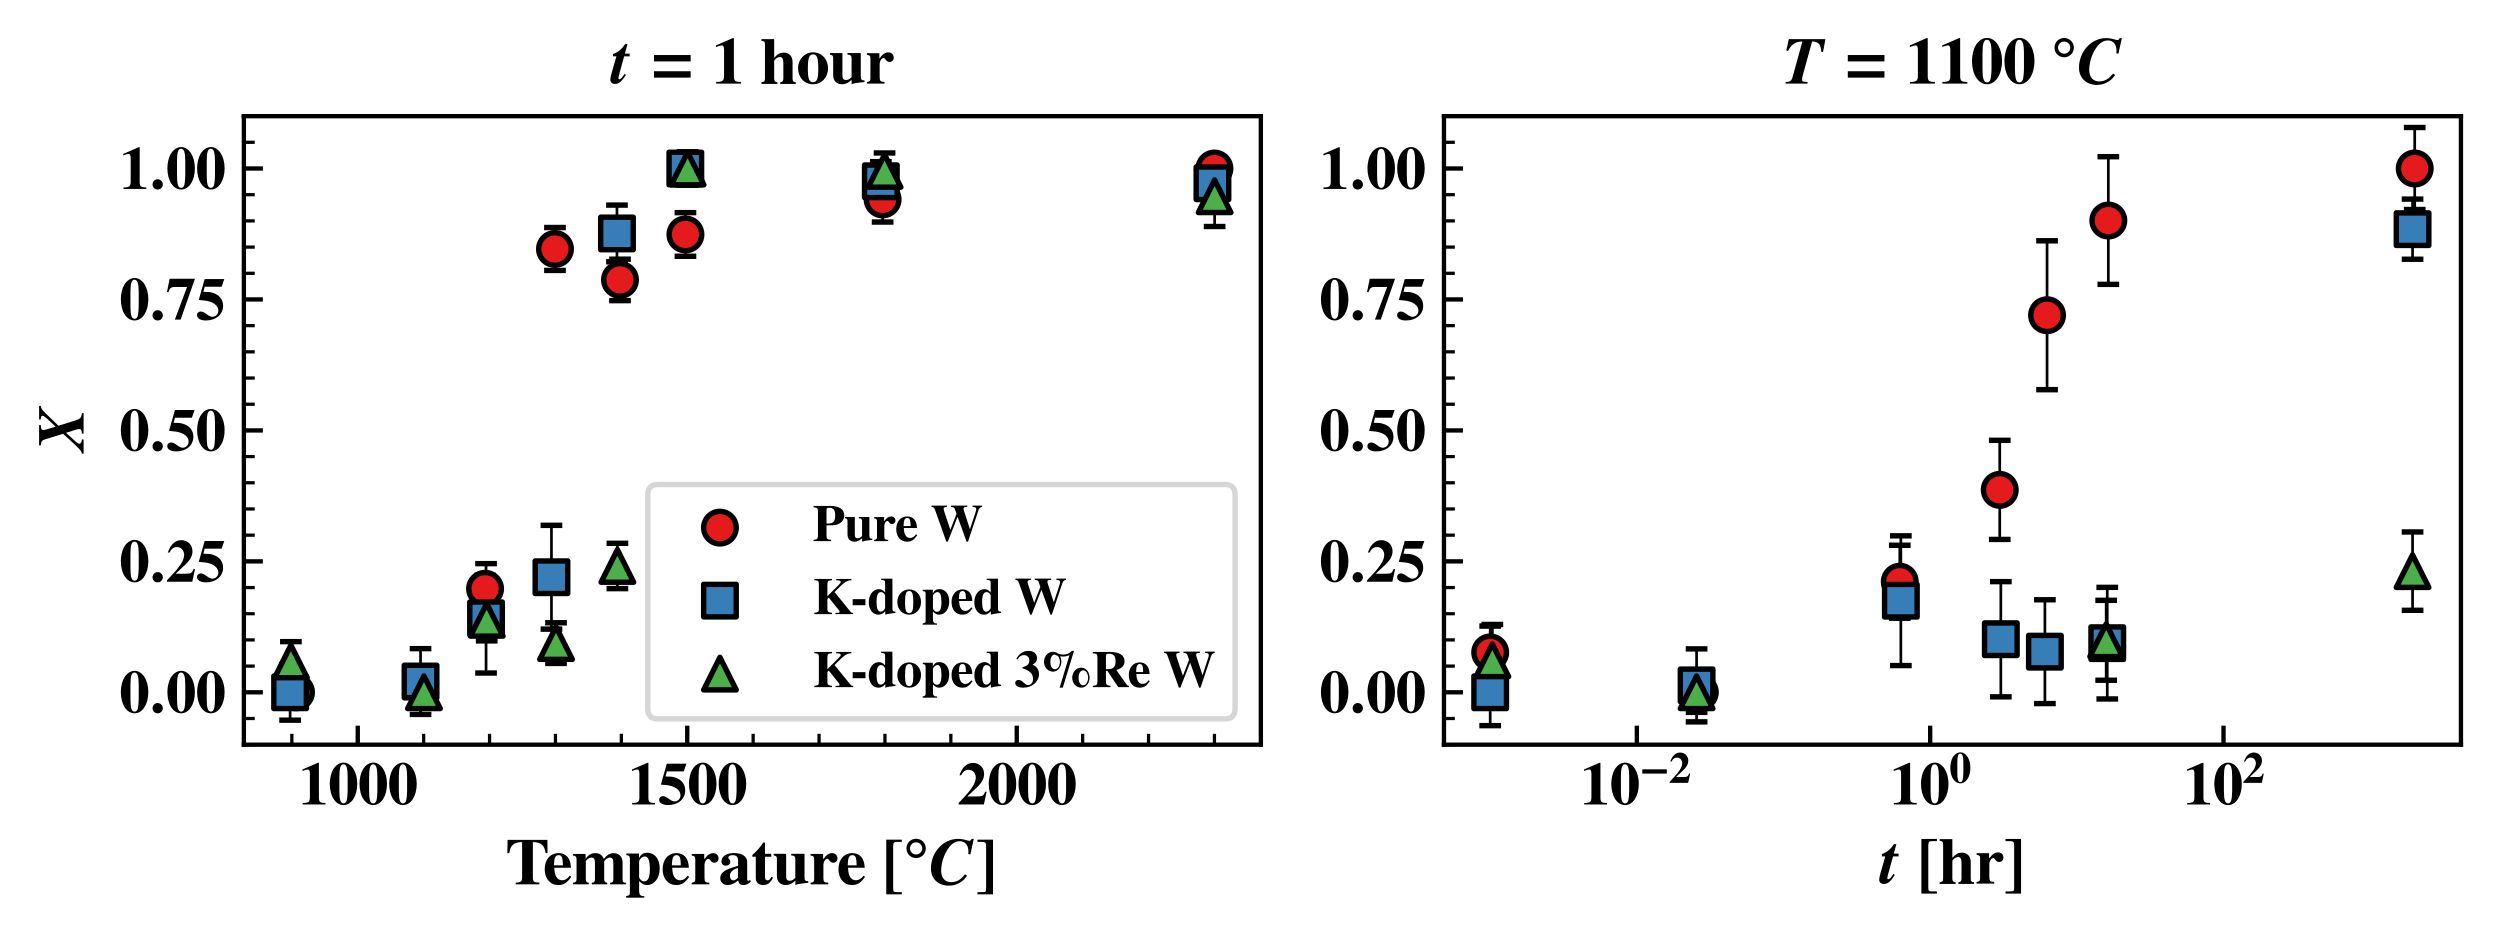 <?xml version="1.0" encoding="utf-8" standalone="no"?>
<!DOCTYPE svg PUBLIC "-//W3C//DTD SVG 1.1//EN"
  "http://www.w3.org/Graphics/SVG/1.1/DTD/svg11.dtd">
<svg xmlns:xlink="http://www.w3.org/1999/xlink" width="460.8pt" height="172.8pt" viewBox="0 0 460.8 172.8" xmlns="http://www.w3.org/2000/svg" version="1.1">
 <defs>
  <style type="text/css">*{stroke-linejoin: round; stroke-linecap: butt}</style>
 </defs>
 <g id="figure_1">
  <g id="patch_1">
   <path d="M 0 172.8 
L 460.8 172.8 
L 460.8 0 
L 0 0 
z
" style="fill: #ffffff"/>
  </g>
  <g id="axes_1">
   <g id="patch_2">
    <path d="M 44.952 137.259 
L 232.401 137.259 
L 232.401 21.407 
L 44.952 21.407 
z
" style="fill: #ffffff"/>
   </g>
   <g id="matplotlib.axis_1">
    <g id="xtick_1">
     <g id="line2d_1">
      <defs>
       <path id="m73f13ff166" d="M 0 0 
L 0 -3.5 
" style="stroke: #000000; stroke-width: 0.8"/>
      </defs>
      <g>
       <use xlink:href="#m73f13ff166" x="65.941" y="137.259" style="stroke: #000000; stroke-width: 0.8"/>
      </g>
     </g>
     <g id="text_1">
      <!-- $\mathdefault{1000}$ -->
      <g transform="translate(55.032 148.282) scale(0.11 -0.11)">
       <defs>
        <path id="TeXGyreTermesX-Bold-31" d="M 2829 0 
L 2829 159 
C 2246 159 2138 255 2138 746 
L 2138 4384 
L 2029 4384 
L 416 3686 
L 416 3521 
C 474 3540 525 3559 544 3572 
C 717 3635 877 3680 960 3680 
C 1120 3680 1190 3540 1190 3241 
L 1190 790 
C 1190 267 1062 159 429 159 
L 429 0 
L 2829 0 
z
" transform="scale(0.016)"/>
        <path id="TeXGyreTermesX-Bold-30" d="M 3046 2166 
C 3046 3440 2426 4403 1600 4403 
C 1184 4403 762 4123 499 3664 
C 294 3313 154 2714 154 2185 
C 154 873 755 -64 1606 -64 
C 2432 -64 3046 886 3046 2166 
z
M 2035 1434 
C 2035 1058 1984 561 1926 389 
C 1856 203 1754 114 1606 114 
C 1286 114 1165 491 1165 1434 
L 1165 2892 
C 1165 3855 1286 4224 1594 4224 
C 1907 4224 2035 3829 2035 2892 
L 2035 1434 
z
" transform="scale(0.016)"/>
       </defs>
       <use xlink:href="#TeXGyreTermesX-Bold-31" transform="scale(0.996)"/>
       <use xlink:href="#TeXGyreTermesX-Bold-30" transform="translate(49.813 0) scale(0.996)"/>
       <use xlink:href="#TeXGyreTermesX-Bold-30" transform="translate(99.626 0) scale(0.996)"/>
       <use xlink:href="#TeXGyreTermesX-Bold-30" transform="translate(149.44 0) scale(0.996)"/>
      </g>
     </g>
    </g>
    <g id="xtick_2">
     <g id="line2d_2">
      <g>
       <use xlink:href="#m73f13ff166" x="126.674" y="137.259" style="stroke: #000000; stroke-width: 0.8"/>
      </g>
     </g>
     <g id="text_2">
      <!-- $\mathdefault{1500}$ -->
      <g transform="translate(115.764 148.282) scale(0.11 -0.11)">
       <defs>
        <path id="TeXGyreTermesX-Bold-35" d="M 3008 4288 
L 947 4288 
L 326 2093 
C 934 2049 1197 2010 1478 1921 
C 2048 1743 2387 1381 2387 960 
C 2387 604 2106 324 1747 324 
C 1600 324 1427 400 1171 591 
C 896 795 704 877 538 877 
C 307 877 141 718 141 496 
C 141 159 512 -64 1082 -64 
C 2138 -64 2886 575 2886 1476 
C 2886 2140 2477 2652 1779 2850 
C 1536 2920 1338 2946 813 2946 
L 954 3481 
L 2733 3481 
L 3008 4288 
z
" transform="scale(0.016)"/>
       </defs>
       <use xlink:href="#TeXGyreTermesX-Bold-31" transform="scale(0.996)"/>
       <use xlink:href="#TeXGyreTermesX-Bold-35" transform="translate(49.813 0) scale(0.996)"/>
       <use xlink:href="#TeXGyreTermesX-Bold-30" transform="translate(99.626 0) scale(0.996)"/>
       <use xlink:href="#TeXGyreTermesX-Bold-30" transform="translate(149.44 0) scale(0.996)"/>
      </g>
     </g>
    </g>
    <g id="xtick_3">
     <g id="line2d_3">
      <g>
       <use xlink:href="#m73f13ff166" x="187.406" y="137.259" style="stroke: #000000; stroke-width: 0.8"/>
      </g>
     </g>
     <g id="text_3">
      <!-- $\mathdefault{2000}$ -->
      <g transform="translate(176.497 148.282) scale(0.11 -0.11)">
       <defs>
        <path id="TeXGyreTermesX-Bold-32" d="M 3059 1341 
L 2906 1341 
C 2720 884 2643 846 1990 846 
L 1024 846 
L 2061 1824 
C 2566 2301 2790 2726 2790 3210 
C 2790 3889 2298 4373 1606 4373 
C 1286 4373 979 4245 755 4016 
C 506 3768 378 3552 198 3075 
L 378 3075 
C 576 3469 813 3648 1158 3648 
C 1440 3648 1651 3527 1792 3298 
C 1869 3164 1920 2987 1920 2841 
C 1920 2561 1798 2211 1594 1900 
C 1267 1405 1043 1137 109 146 
L 109 0 
L 2771 0 
L 3059 1341 
z
" transform="scale(0.016)"/>
       </defs>
       <use xlink:href="#TeXGyreTermesX-Bold-32" transform="scale(0.996)"/>
       <use xlink:href="#TeXGyreTermesX-Bold-30" transform="translate(49.813 0) scale(0.996)"/>
       <use xlink:href="#TeXGyreTermesX-Bold-30" transform="translate(99.626 0) scale(0.996)"/>
       <use xlink:href="#TeXGyreTermesX-Bold-30" transform="translate(149.44 0) scale(0.996)"/>
      </g>
     </g>
    </g>
    <g id="xtick_4">
     <g id="line2d_4">
      <defs>
       <path id="m96fa085200" d="M 0 0 
L 0 -2 
" style="stroke: #000000; stroke-width: 0.6"/>
      </defs>
      <g>
       <use xlink:href="#m96fa085200" x="53.795" y="137.259" style="stroke: #000000; stroke-width: 0.6"/>
      </g>
     </g>
    </g>
    <g id="xtick_5">
     <g id="line2d_5">
      <g>
       <use xlink:href="#m96fa085200" x="78.088" y="137.259" style="stroke: #000000; stroke-width: 0.6"/>
      </g>
     </g>
    </g>
    <g id="xtick_6">
     <g id="line2d_6">
      <g>
       <use xlink:href="#m96fa085200" x="90.234" y="137.259" style="stroke: #000000; stroke-width: 0.6"/>
      </g>
     </g>
    </g>
    <g id="xtick_7">
     <g id="line2d_7">
      <g>
       <use xlink:href="#m96fa085200" x="102.381" y="137.259" style="stroke: #000000; stroke-width: 0.6"/>
      </g>
     </g>
    </g>
    <g id="xtick_8">
     <g id="line2d_8">
      <g>
       <use xlink:href="#m96fa085200" x="114.527" y="137.259" style="stroke: #000000; stroke-width: 0.6"/>
      </g>
     </g>
    </g>
    <g id="xtick_9">
     <g id="line2d_9">
      <g>
       <use xlink:href="#m96fa085200" x="138.82" y="137.259" style="stroke: #000000; stroke-width: 0.6"/>
      </g>
     </g>
    </g>
    <g id="xtick_10">
     <g id="line2d_10">
      <g>
       <use xlink:href="#m96fa085200" x="150.966" y="137.259" style="stroke: #000000; stroke-width: 0.6"/>
      </g>
     </g>
    </g>
    <g id="xtick_11">
     <g id="line2d_11">
      <g>
       <use xlink:href="#m96fa085200" x="163.113" y="137.259" style="stroke: #000000; stroke-width: 0.6"/>
      </g>
     </g>
    </g>
    <g id="xtick_12">
     <g id="line2d_12">
      <g>
       <use xlink:href="#m96fa085200" x="175.259" y="137.259" style="stroke: #000000; stroke-width: 0.6"/>
      </g>
     </g>
    </g>
    <g id="xtick_13">
     <g id="line2d_13">
      <g>
       <use xlink:href="#m96fa085200" x="199.552" y="137.259" style="stroke: #000000; stroke-width: 0.6"/>
      </g>
     </g>
    </g>
    <g id="xtick_14">
     <g id="line2d_14">
      <g>
       <use xlink:href="#m96fa085200" x="211.699" y="137.259" style="stroke: #000000; stroke-width: 0.6"/>
      </g>
     </g>
    </g>
    <g id="xtick_15">
     <g id="line2d_15">
      <g>
       <use xlink:href="#m96fa085200" x="223.845" y="137.259" style="stroke: #000000; stroke-width: 0.6"/>
      </g>
     </g>
    </g>
    <g id="text_4">
     <!-- \textbf{Temperature [$^\circ C$]} -->
     <g transform="translate(93.137 163.006) scale(0.12 -0.12)">
      <defs>
       <path id="TeXGyreTermesX-Bold-54" d="M 4070 3013 
L 4058 4288 
L 218 4288 
L 198 3013 
L 384 3013 
C 493 3777 826 4072 1619 4072 
L 1619 740 
C 1619 272 1549 204 998 159 
L 998 0 
L 3283 0 
L 3283 178 
C 2726 178 2656 242 2656 724 
L 2656 4072 
C 3443 4072 3776 3777 3885 3013 
L 4070 3013 
z
" transform="scale(0.016)"/>
       <path id="TeXGyreTermesX-Bold-65" d="M 2726 736 
L 2573 826 
C 2310 510 2118 394 1843 394 
C 1600 394 1408 504 1280 723 
C 1158 930 1107 1149 1082 1600 
L 2694 1600 
C 2656 2115 2560 2400 2362 2642 
C 2157 2883 1856 3013 1498 3013 
C 698 3013 160 2388 160 1465 
C 160 543 685 -64 1478 -64 
C 1997 -64 2310 134 2726 736 
z
M 1907 1835 
L 1050 1835 
C 1069 2571 1184 2816 1498 2816 
C 1683 2816 1798 2718 1850 2528 
C 1882 2411 1894 2240 1907 1928 
L 1907 1835 
z
" transform="scale(0.016)"/>
       <path id="TeXGyreTermesX-Bold-6d" d="M 5210 0 
L 5210 159 
C 4960 159 4890 236 4890 510 
L 4890 2109 
C 4890 2657 4550 3008 4026 3008 
C 3661 3008 3418 2862 3085 2455 
C 2893 2856 2669 3008 2266 3008 
C 1862 3008 1568 2836 1325 2455 
L 1325 2932 
L 102 2932 
L 102 2779 
C 384 2741 454 2665 454 2404 
L 454 534 
C 454 273 384 204 102 153 
L 102 0 
L 1638 0 
L 1638 153 
C 1414 184 1344 273 1344 515 
L 1344 2213 
C 1344 2251 1446 2372 1530 2436 
C 1664 2538 1773 2582 1882 2582 
C 2131 2582 2227 2436 2227 2054 
L 2227 515 
C 2227 254 2157 172 1920 153 
L 1920 0 
L 3418 0 
L 3418 153 
C 3194 178 3117 273 3117 515 
L 3117 2213 
C 3117 2245 3219 2366 3302 2429 
C 3443 2538 3552 2582 3661 2582 
C 3904 2582 4000 2429 4000 2054 
L 4000 515 
C 4000 248 3930 172 3686 153 
L 3686 0 
L 5210 0 
z
" transform="scale(0.016)"/>
       <path id="TeXGyreTermesX-Bold-70" d="M 3354 1551 
C 3354 2442 2874 3050 2163 3050 
C 1786 3050 1555 2904 1357 2534 
L 1357 2974 
L 134 2974 
L 134 2821 
C 416 2777 480 2712 480 2444 
L 480 -756 
C 480 -1019 429 -1076 122 -1127 
L 122 -1280 
L 1869 -1280 
L 1869 -1140 
C 1478 -1140 1370 -1012 1370 -584 
L 1370 318 
C 1677 19 1843 -64 2125 -64 
C 2842 -64 3354 603 3354 1551 
z
M 2406 1461 
C 2406 665 2227 286 1862 286 
C 1651 286 1466 434 1370 678 
L 1370 2238 
C 1370 2283 1427 2386 1504 2469 
C 1632 2610 1779 2688 1920 2688 
C 2253 2688 2406 2302 2406 1461 
z
" transform="scale(0.016)"/>
       <path id="TeXGyreTermesX-Bold-72" d="M 2778 2512 
C 2778 2798 2560 3008 2259 3008 
C 1939 3008 1696 2836 1395 2410 
L 1395 2932 
L 186 2932 
L 186 2779 
C 461 2741 531 2658 531 2404 
L 531 533 
C 531 272 467 203 186 152 
L 186 0 
L 1888 0 
L 1888 165 
C 1498 165 1421 248 1421 645 
L 1421 1854 
C 1421 2186 1600 2461 1811 2461 
C 1862 2461 1920 2417 1990 2315 
C 2112 2143 2208 2086 2374 2086 
C 2611 2086 2778 2264 2778 2512 
z
" transform="scale(0.016)"/>
       <path id="TeXGyreTermesX-Bold-61" d="M 3123 297 
L 3027 430 
L 2963 366 
C 2944 347 2925 341 2893 341 
C 2803 341 2758 392 2758 499 
L 2758 2152 
C 2758 2689 2272 3019 1491 3019 
C 768 3019 282 2696 282 2221 
C 282 1955 435 1803 698 1803 
C 954 1803 1133 1955 1133 2170 
C 1133 2259 1101 2341 1018 2442 
C 960 2506 941 2543 941 2581 
C 941 2714 1114 2816 1344 2816 
C 1722 2816 1882 2645 1882 2259 
L 1882 1797 
C 1133 1569 832 1455 589 1296 
C 301 1107 160 885 160 607 
C 160 221 454 -64 864 -64 
C 1235 -64 1530 63 1882 380 
C 1952 57 2093 -64 2406 -64 
C 2682 -64 2880 38 3123 297 
z
M 1875 658 
C 1702 462 1574 386 1421 386 
C 1229 386 1094 556 1094 810 
C 1094 1176 1363 1436 1875 1575 
L 1875 658 
z
" transform="scale(0.016)"/>
       <path id="TeXGyreTermesX-Bold-74" d="M 2125 648 
L 1965 718 
C 1837 476 1734 387 1600 387 
C 1421 387 1350 495 1350 750 
L 1350 2664 
L 1952 2664 
L 1952 2944 
L 1350 2944 
L 1350 4032 
L 1190 4032 
C 800 3479 544 3190 128 2836 
L 128 2664 
L 461 2664 
L 461 603 
C 461 190 736 -64 1178 -64 
C 1606 -64 1862 126 2125 648 
z
" transform="scale(0.016)"/>
       <path id="TeXGyreTermesX-Bold-75" d="M 3437 152 
L 3437 305 
C 3155 305 3078 388 3078 660 
L 3078 2944 
L 1792 2944 
L 1792 2792 
C 2112 2767 2189 2690 2189 2419 
L 2189 627 
C 1978 419 1850 349 1664 349 
C 1402 349 1306 476 1306 799 
L 1306 2944 
L 102 2944 
L 102 2792 
C 365 2741 416 2684 416 2419 
L 416 822 
C 416 266 736 -64 1267 -64 
C 1600 -64 1824 38 2195 355 
L 2195 -58 
C 2470 38 2624 63 3040 108 
L 3437 152 
z
" transform="scale(0.016)"/>
       <path id="TeXGyreTermesX-Bold-5b" d="M 1926 -960 
L 1926 -750 
L 1414 -750 
C 1152 -750 1094 -686 1094 -413 
L 1094 3650 
C 1094 4020 1165 4096 1523 4096 
L 1926 4096 
L 1926 4306 
L 429 4306 
L 429 -960 
L 1926 -960 
z
" transform="scale(0.016)"/>
       <path id="txbsys-e" d="M 2955 1640 
C 2955 2347 2386 2915 1676 2915 
C 960 2915 397 2347 397 1640 
C 397 926 960 365 1676 365 
C 2386 365 2955 926 2955 1640 
z
M 2482 1640 
C 2482 1188 2117 838 1676 838 
C 1222 838 870 1188 870 1640 
C 870 2078 1222 2441 1676 2441 
C 2117 2441 2482 2078 2482 1640 
z
" transform="scale(0.016)"/>
       <path id="NewTXBMI-49" d="M 3686 828 
L 3494 969 
C 3174 590 2995 442 2726 326 
C 2547 249 2349 211 2150 211 
C 1549 211 1190 628 1190 1329 
C 1190 2253 1638 3344 2214 3852 
C 2451 4051 2714 4160 2982 4160 
C 3501 4160 3821 3775 3821 3146 
C 3821 3062 3814 3004 3802 2921 
L 4006 2882 
L 4333 4384 
L 4141 4384 
C 4051 4243 3994 4198 3898 4198 
C 3846 4198 3750 4218 3654 4250 
C 3366 4339 3078 4384 2816 4384 
C 1389 4384 205 3094 205 1534 
C 205 539 902 -128 1946 -128 
C 2400 -128 2822 13 3187 289 
C 3373 431 3482 546 3686 828 
z
" transform="scale(0.016)"/>
       <path id="TeXGyreTermesX-Bold-5d" d="M 1702 -960 
L 1702 4306 
L 205 4306 
L 205 4096 
L 608 4096 
C 966 4096 1037 4020 1037 3650 
L 1037 -413 
C 1037 -693 986 -750 717 -750 
L 205 -750 
L 205 -960 
L 1702 -960 
z
" transform="scale(0.016)"/>
      </defs>
      <use xlink:href="#TeXGyreTermesX-Bold-54" transform="scale(0.996)"/>
      <use xlink:href="#TeXGyreTermesX-Bold-65" transform="translate(57.983 0) scale(0.996)"/>
      <use xlink:href="#TeXGyreTermesX-Bold-6d" transform="translate(102.217 0) scale(0.996)"/>
      <use xlink:href="#TeXGyreTermesX-Bold-70" transform="translate(183.711 0) scale(0.996)"/>
      <use xlink:href="#TeXGyreTermesX-Bold-65" transform="translate(239.103 0) scale(0.996)"/>
      <use xlink:href="#TeXGyreTermesX-Bold-72" transform="translate(283.337 0) scale(0.996)"/>
      <use xlink:href="#TeXGyreTermesX-Bold-61" transform="translate(327.572 0) scale(0.996)"/>
      <use xlink:href="#TeXGyreTermesX-Bold-74" transform="translate(377.385 0) scale(0.996)"/>
      <use xlink:href="#TeXGyreTermesX-Bold-75" transform="translate(410.56 0) scale(0.996)"/>
      <use xlink:href="#TeXGyreTermesX-Bold-72" transform="translate(465.953 0) scale(0.996)"/>
      <use xlink:href="#TeXGyreTermesX-Bold-65" transform="translate(509.191 0) scale(0.996)"/>
      <use xlink:href="#TeXGyreTermesX-Bold-5b" transform="translate(578.331 0) scale(0.996)"/>
      <use xlink:href="#txbsys-e" transform="translate(611.507 36.164) scale(0.727)"/>
      <use xlink:href="#NewTXBMI-49" transform="translate(650.512 0) scale(0.996)"/>
      <use xlink:href="#TeXGyreTermesX-Bold-5d" transform="translate(721.994 0) scale(0.996)"/>
     </g>
    </g>
   </g>
   <g id="matplotlib.axis_2">
    <g id="ytick_1">
     <g id="line2d_16">
      <defs>
       <path id="m79686bd1fa" d="M 0 0 
L 3.5 0 
" style="stroke: #000000; stroke-width: 0.8"/>
      </defs>
      <g>
       <use xlink:href="#m79686bd1fa" x="44.952" y="127.604" style="stroke: #000000; stroke-width: 0.8"/>
      </g>
     </g>
     <g id="text_5">
      <!-- $\mathdefault{0.00}$ -->
      <g transform="translate(22.001 131.366) scale(0.11 -0.11)">
       <defs>
        <path id="NewTXBMI-93" d="M 1344 473 
C 1344 768 1101 1017 800 1017 
C 493 1017 262 761 262 473 
C 262 173 493 -64 800 -64 
C 1101 -64 1344 166 1344 473 
z
" transform="scale(0.016)"/>
       </defs>
       <use xlink:href="#TeXGyreTermesX-Bold-30" transform="scale(0.996)"/>
       <use xlink:href="#NewTXBMI-93" transform="translate(51.407 0) scale(0.996)"/>
       <use xlink:href="#TeXGyreTermesX-Bold-30" transform="translate(78.007 0) scale(0.996)"/>
       <use xlink:href="#TeXGyreTermesX-Bold-30" transform="translate(127.821 0) scale(0.996)"/>
      </g>
     </g>
    </g>
    <g id="ytick_2">
     <g id="line2d_17">
      <g>
       <use xlink:href="#m79686bd1fa" x="44.952" y="103.469" style="stroke: #000000; stroke-width: 0.8"/>
      </g>
     </g>
     <g id="text_6">
      <!-- $\mathdefault{0.25}$ -->
      <g transform="translate(22.001 107.23) scale(0.11 -0.11)">
       <use xlink:href="#TeXGyreTermesX-Bold-30" transform="scale(0.996)"/>
       <use xlink:href="#NewTXBMI-93" transform="translate(51.407 0) scale(0.996)"/>
       <use xlink:href="#TeXGyreTermesX-Bold-32" transform="translate(78.007 0) scale(0.996)"/>
       <use xlink:href="#TeXGyreTermesX-Bold-35" transform="translate(127.821 0) scale(0.996)"/>
      </g>
     </g>
    </g>
    <g id="ytick_3">
     <g id="line2d_18">
      <g>
       <use xlink:href="#m79686bd1fa" x="44.952" y="79.333" style="stroke: #000000; stroke-width: 0.8"/>
      </g>
     </g>
     <g id="text_7">
      <!-- $\mathdefault{0.50}$ -->
      <g transform="translate(22.001 83.094) scale(0.11 -0.11)">
       <use xlink:href="#TeXGyreTermesX-Bold-30" transform="scale(0.996)"/>
       <use xlink:href="#NewTXBMI-93" transform="translate(51.407 0) scale(0.996)"/>
       <use xlink:href="#TeXGyreTermesX-Bold-35" transform="translate(78.007 0) scale(0.996)"/>
       <use xlink:href="#TeXGyreTermesX-Bold-30" transform="translate(127.821 0) scale(0.996)"/>
      </g>
     </g>
    </g>
    <g id="ytick_4">
     <g id="line2d_19">
      <g>
       <use xlink:href="#m79686bd1fa" x="44.952" y="55.197" style="stroke: #000000; stroke-width: 0.8"/>
      </g>
     </g>
     <g id="text_8">
      <!-- $\mathdefault{0.75}$ -->
      <g transform="translate(22.001 58.959) scale(0.11 -0.11)">
       <defs>
        <path id="TeXGyreTermesX-Bold-37" d="M 3053 4327 
L 390 4327 
L 109 2916 
L 269 2916 
C 390 3322 544 3456 896 3456 
L 2221 3456 
L 941 32 
L 1549 32 
L 3053 4327 
z
" transform="scale(0.016)"/>
       </defs>
       <use xlink:href="#TeXGyreTermesX-Bold-30" transform="scale(0.996)"/>
       <use xlink:href="#NewTXBMI-93" transform="translate(51.407 0) scale(0.996)"/>
       <use xlink:href="#TeXGyreTermesX-Bold-37" transform="translate(78.007 0) scale(0.996)"/>
       <use xlink:href="#TeXGyreTermesX-Bold-35" transform="translate(127.821 0) scale(0.996)"/>
      </g>
     </g>
    </g>
    <g id="ytick_5">
     <g id="line2d_20">
      <g>
       <use xlink:href="#m79686bd1fa" x="44.952" y="31.061" style="stroke: #000000; stroke-width: 0.8"/>
      </g>
     </g>
     <g id="text_9">
      <!-- $\mathdefault{1.00}$ -->
      <g transform="translate(22.001 34.823) scale(0.11 -0.11)">
       <use xlink:href="#TeXGyreTermesX-Bold-31" transform="scale(0.996)"/>
       <use xlink:href="#NewTXBMI-93" transform="translate(51.407 0) scale(0.996)"/>
       <use xlink:href="#TeXGyreTermesX-Bold-30" transform="translate(78.007 0) scale(0.996)"/>
       <use xlink:href="#TeXGyreTermesX-Bold-30" transform="translate(127.821 0) scale(0.996)"/>
      </g>
     </g>
    </g>
    <g id="ytick_6">
     <g id="line2d_21">
      <defs>
       <path id="meba8d76153" d="M 0 0 
L 2 0 
" style="stroke: #000000; stroke-width: 0.6"/>
      </defs>
      <g>
       <use xlink:href="#meba8d76153" x="44.952" y="137.259" style="stroke: #000000; stroke-width: 0.6"/>
      </g>
     </g>
    </g>
    <g id="ytick_7">
     <g id="line2d_22">
      <g>
       <use xlink:href="#meba8d76153" x="44.952" y="132.431" style="stroke: #000000; stroke-width: 0.6"/>
      </g>
     </g>
    </g>
    <g id="ytick_8">
     <g id="line2d_23">
      <g>
       <use xlink:href="#meba8d76153" x="44.952" y="122.777" style="stroke: #000000; stroke-width: 0.6"/>
      </g>
     </g>
    </g>
    <g id="ytick_9">
     <g id="line2d_24">
      <g>
       <use xlink:href="#meba8d76153" x="44.952" y="117.95" style="stroke: #000000; stroke-width: 0.6"/>
      </g>
     </g>
    </g>
    <g id="ytick_10">
     <g id="line2d_25">
      <g>
       <use xlink:href="#meba8d76153" x="44.952" y="113.123" style="stroke: #000000; stroke-width: 0.6"/>
      </g>
     </g>
    </g>
    <g id="ytick_11">
     <g id="line2d_26">
      <g>
       <use xlink:href="#meba8d76153" x="44.952" y="108.296" style="stroke: #000000; stroke-width: 0.6"/>
      </g>
     </g>
    </g>
    <g id="ytick_12">
     <g id="line2d_27">
      <g>
       <use xlink:href="#meba8d76153" x="44.952" y="98.641" style="stroke: #000000; stroke-width: 0.6"/>
      </g>
     </g>
    </g>
    <g id="ytick_13">
     <g id="line2d_28">
      <g>
       <use xlink:href="#meba8d76153" x="44.952" y="93.814" style="stroke: #000000; stroke-width: 0.6"/>
      </g>
     </g>
    </g>
    <g id="ytick_14">
     <g id="line2d_29">
      <g>
       <use xlink:href="#meba8d76153" x="44.952" y="88.987" style="stroke: #000000; stroke-width: 0.6"/>
      </g>
     </g>
    </g>
    <g id="ytick_15">
     <g id="line2d_30">
      <g>
       <use xlink:href="#meba8d76153" x="44.952" y="84.16" style="stroke: #000000; stroke-width: 0.6"/>
      </g>
     </g>
    </g>
    <g id="ytick_16">
     <g id="line2d_31">
      <g>
       <use xlink:href="#meba8d76153" x="44.952" y="74.506" style="stroke: #000000; stroke-width: 0.6"/>
      </g>
     </g>
    </g>
    <g id="ytick_17">
     <g id="line2d_32">
      <g>
       <use xlink:href="#meba8d76153" x="44.952" y="69.679" style="stroke: #000000; stroke-width: 0.6"/>
      </g>
     </g>
    </g>
    <g id="ytick_18">
     <g id="line2d_33">
      <g>
       <use xlink:href="#meba8d76153" x="44.952" y="64.851" style="stroke: #000000; stroke-width: 0.6"/>
      </g>
     </g>
    </g>
    <g id="ytick_19">
     <g id="line2d_34">
      <g>
       <use xlink:href="#meba8d76153" x="44.952" y="60.024" style="stroke: #000000; stroke-width: 0.6"/>
      </g>
     </g>
    </g>
    <g id="ytick_20">
     <g id="line2d_35">
      <g>
       <use xlink:href="#meba8d76153" x="44.952" y="50.37" style="stroke: #000000; stroke-width: 0.6"/>
      </g>
     </g>
    </g>
    <g id="ytick_21">
     <g id="line2d_36">
      <g>
       <use xlink:href="#meba8d76153" x="44.952" y="45.543" style="stroke: #000000; stroke-width: 0.6"/>
      </g>
     </g>
    </g>
    <g id="ytick_22">
     <g id="line2d_37">
      <g>
       <use xlink:href="#meba8d76153" x="44.952" y="40.716" style="stroke: #000000; stroke-width: 0.6"/>
      </g>
     </g>
    </g>
    <g id="ytick_23">
     <g id="line2d_38">
      <g>
       <use xlink:href="#meba8d76153" x="44.952" y="35.889" style="stroke: #000000; stroke-width: 0.6"/>
      </g>
     </g>
    </g>
    <g id="ytick_24">
     <g id="line2d_39">
      <g>
       <use xlink:href="#meba8d76153" x="44.952" y="26.234" style="stroke: #000000; stroke-width: 0.6"/>
      </g>
     </g>
    </g>
    <g id="ytick_25">
     <g id="line2d_40">
      <g>
       <use xlink:href="#meba8d76153" x="44.952" y="21.407" style="stroke: #000000; stroke-width: 0.6"/>
      </g>
     </g>
    </g>
    <g id="text_10">
     <!-- $X$ -->
     <g transform="translate(15.407 83.32) rotate(-90) scale(0.12 -0.12)">
      <defs>
       <path id="NewTXBMI-5e" d="M 3750 0 
L 3750 160 
C 3290 211 3194 301 3008 903 
L 2534 2423 
L 3808 3737 
C 4090 4019 4211 4096 4442 4128 
L 4442 4288 
L 3142 4288 
L 3142 4128 
L 3283 4115 
C 3430 4102 3494 4057 3494 3961 
C 3494 3846 3379 3685 3046 3333 
L 2445 2698 
C 2381 2910 2362 2986 2336 3050 
C 2189 3506 2118 3782 2118 3878 
C 2118 4025 2189 4083 2400 4108 
L 2592 4128 
L 2592 4288 
L 640 4288 
L 640 4128 
C 1024 4089 1120 4019 1222 3723 
L 1760 1981 
L 1325 1506 
C 314 390 122 211 -154 160 
L -154 0 
L 1216 0 
L 1216 160 
C 928 186 800 269 800 416 
C 800 499 845 583 992 743 
L 1850 1692 
L 1971 1308 
C 2144 814 2214 545 2214 403 
C 2214 237 2125 192 1779 160 
L 1779 0 
L 3750 0 
z
" transform="scale(0.016)"/>
      </defs>
      <use xlink:href="#NewTXBMI-5e" transform="scale(0.996)"/>
     </g>
    </g>
   </g>
   <g id="LineCollection_1">
    <path d="M 54.562 128.634 
L 54.562 126.574 
" clip-path="url(#p539c409225)" style="fill: none; stroke: #000000; stroke-width: 0.5"/>
    <path d="M 89.409 110.988 
L 89.409 106.055 
" clip-path="url(#p539c409225)" style="fill: none; stroke: #000000; stroke-width: 0.5"/>
    <path d="M 102.294 49.849 
L 102.294 41.937 
" clip-path="url(#p539c409225)" style="fill: none; stroke: #000000; stroke-width: 0.5"/>
    <path d="M 114.278 55.407 
L 114.278 47.767 
" clip-path="url(#p539c409225)" style="fill: none; stroke: #000000; stroke-width: 0.5"/>
    <path d="M 126.34 47.234 
L 126.34 39.195 
" clip-path="url(#p539c409225)" style="fill: none; stroke: #000000; stroke-width: 0.5"/>
    <path d="M 162.685 40.929 
L 162.685 32.583 
" clip-path="url(#p539c409225)" style="fill: none; stroke: #000000; stroke-width: 0.5"/>
    <path d="M 223.841 33.164 
L 223.841 28.959 
" clip-path="url(#p539c409225)" style="fill: none; stroke: #000000; stroke-width: 0.5"/>
   </g>
   <g id="line2d_41">
    <defs>
     <path id="m3d25720388" d="M 2 0 
L -2 -0 
" style="stroke: #000000"/>
    </defs>
    <g clip-path="url(#p539c409225)">
     <use xlink:href="#m3d25720388" x="54.562" y="128.634" style="stroke: #000000"/>
     <use xlink:href="#m3d25720388" x="89.409" y="110.988" style="stroke: #000000"/>
     <use xlink:href="#m3d25720388" x="102.294" y="49.849" style="stroke: #000000"/>
     <use xlink:href="#m3d25720388" x="114.278" y="55.407" style="stroke: #000000"/>
     <use xlink:href="#m3d25720388" x="126.34" y="47.234" style="stroke: #000000"/>
     <use xlink:href="#m3d25720388" x="162.685" y="40.929" style="stroke: #000000"/>
     <use xlink:href="#m3d25720388" x="223.841" y="33.164" style="stroke: #000000"/>
    </g>
   </g>
   <g id="line2d_42">
    <g clip-path="url(#p539c409225)">
     <use xlink:href="#m3d25720388" x="54.562" y="126.574" style="stroke: #000000"/>
     <use xlink:href="#m3d25720388" x="89.409" y="106.055" style="stroke: #000000"/>
     <use xlink:href="#m3d25720388" x="102.294" y="41.937" style="stroke: #000000"/>
     <use xlink:href="#m3d25720388" x="114.278" y="47.767" style="stroke: #000000"/>
     <use xlink:href="#m3d25720388" x="126.34" y="39.195" style="stroke: #000000"/>
     <use xlink:href="#m3d25720388" x="162.685" y="32.583" style="stroke: #000000"/>
     <use xlink:href="#m3d25720388" x="223.841" y="28.959" style="stroke: #000000"/>
    </g>
   </g>
   <g id="LineCollection_2">
    <path d="M 53.473 132.738 
L 53.473 122.47 
" clip-path="url(#p539c409225)" style="fill: none; stroke: #000000; stroke-width: 0.5"/>
    <path d="M 77.515 131.683 
L 77.515 119.558 
" clip-path="url(#p539c409225)" style="fill: none; stroke: #000000; stroke-width: 0.5"/>
    <path d="M 89.589 124.056 
L 89.589 103.885 
" clip-path="url(#p539c409225)" style="fill: none; stroke: #000000; stroke-width: 0.5"/>
    <path d="M 101.644 115.962 
L 101.644 96.83 
" clip-path="url(#p539c409225)" style="fill: none; stroke: #000000; stroke-width: 0.5"/>
    <path d="M 113.719 48.253 
L 113.719 37.801 
" clip-path="url(#p539c409225)" style="fill: none; stroke: #000000; stroke-width: 0.5"/>
    <path d="M 126.318 33.415 
L 126.318 28.708 
" clip-path="url(#p539c409225)" style="fill: none; stroke: #000000; stroke-width: 0.5"/>
    <path d="M 162.354 37.03 
L 162.354 29.798 
" clip-path="url(#p539c409225)" style="fill: none; stroke: #000000; stroke-width: 0.5"/>
    <path d="M 223.476 37.589 
L 223.476 29.967 
" clip-path="url(#p539c409225)" style="fill: none; stroke: #000000; stroke-width: 0.5"/>
   </g>
   <g id="line2d_43">
    <g clip-path="url(#p539c409225)">
     <use xlink:href="#m3d25720388" x="53.473" y="132.738" style="stroke: #000000"/>
     <use xlink:href="#m3d25720388" x="77.515" y="131.683" style="stroke: #000000"/>
     <use xlink:href="#m3d25720388" x="89.589" y="124.056" style="stroke: #000000"/>
     <use xlink:href="#m3d25720388" x="101.644" y="115.962" style="stroke: #000000"/>
     <use xlink:href="#m3d25720388" x="113.719" y="48.253" style="stroke: #000000"/>
     <use xlink:href="#m3d25720388" x="126.318" y="33.415" style="stroke: #000000"/>
     <use xlink:href="#m3d25720388" x="162.354" y="37.03" style="stroke: #000000"/>
     <use xlink:href="#m3d25720388" x="223.476" y="37.589" style="stroke: #000000"/>
    </g>
   </g>
   <g id="line2d_44">
    <g clip-path="url(#p539c409225)">
     <use xlink:href="#m3d25720388" x="53.473" y="122.47" style="stroke: #000000"/>
     <use xlink:href="#m3d25720388" x="77.515" y="119.558" style="stroke: #000000"/>
     <use xlink:href="#m3d25720388" x="89.589" y="103.885" style="stroke: #000000"/>
     <use xlink:href="#m3d25720388" x="101.644" y="96.83" style="stroke: #000000"/>
     <use xlink:href="#m3d25720388" x="113.719" y="37.801" style="stroke: #000000"/>
     <use xlink:href="#m3d25720388" x="126.318" y="28.708" style="stroke: #000000"/>
     <use xlink:href="#m3d25720388" x="162.354" y="29.798" style="stroke: #000000"/>
     <use xlink:href="#m3d25720388" x="223.476" y="29.967" style="stroke: #000000"/>
    </g>
   </g>
   <g id="LineCollection_3">
    <path d="M 53.62 125.562 
L 53.62 118.268 
" clip-path="url(#p539c409225)" style="fill: none; stroke: #000000; stroke-width: 0.5"/>
    <path d="M 78.143 129.394 
L 78.143 125.814 
" clip-path="url(#p539c409225)" style="fill: none; stroke: #000000; stroke-width: 0.5"/>
    <path d="M 89.71 118.126 
L 89.71 110.372 
" clip-path="url(#p539c409225)" style="fill: none; stroke: #000000; stroke-width: 0.5"/>
    <path d="M 102.486 122.286 
L 102.486 114.79 
" clip-path="url(#p539c409225)" style="fill: none; stroke: #000000; stroke-width: 0.5"/>
    <path d="M 113.796 108.49 
L 113.796 100.141 
" clip-path="url(#p539c409225)" style="fill: none; stroke: #000000; stroke-width: 0.5"/>
    <path d="M 126.737 34.152 
L 126.737 27.971 
" clip-path="url(#p539c409225)" style="fill: none; stroke: #000000; stroke-width: 0.5"/>
    <path d="M 163.043 34.797 
L 163.043 28.195 
" clip-path="url(#p539c409225)" style="fill: none; stroke: #000000; stroke-width: 0.5"/>
    <path d="M 223.88 41.745 
L 223.88 30.602 
" clip-path="url(#p539c409225)" style="fill: none; stroke: #000000; stroke-width: 0.5"/>
   </g>
   <g id="line2d_45">
    <g clip-path="url(#p539c409225)">
     <use xlink:href="#m3d25720388" x="53.62" y="125.562" style="stroke: #000000"/>
     <use xlink:href="#m3d25720388" x="78.143" y="129.394" style="stroke: #000000"/>
     <use xlink:href="#m3d25720388" x="89.71" y="118.126" style="stroke: #000000"/>
     <use xlink:href="#m3d25720388" x="102.486" y="122.286" style="stroke: #000000"/>
     <use xlink:href="#m3d25720388" x="113.796" y="108.49" style="stroke: #000000"/>
     <use xlink:href="#m3d25720388" x="126.737" y="34.152" style="stroke: #000000"/>
     <use xlink:href="#m3d25720388" x="163.043" y="34.797" style="stroke: #000000"/>
     <use xlink:href="#m3d25720388" x="223.88" y="41.745" style="stroke: #000000"/>
    </g>
   </g>
   <g id="line2d_46">
    <g clip-path="url(#p539c409225)">
     <use xlink:href="#m3d25720388" x="53.62" y="118.268" style="stroke: #000000"/>
     <use xlink:href="#m3d25720388" x="78.143" y="125.814" style="stroke: #000000"/>
     <use xlink:href="#m3d25720388" x="89.71" y="110.372" style="stroke: #000000"/>
     <use xlink:href="#m3d25720388" x="102.486" y="114.79" style="stroke: #000000"/>
     <use xlink:href="#m3d25720388" x="113.796" y="100.141" style="stroke: #000000"/>
     <use xlink:href="#m3d25720388" x="126.737" y="27.971" style="stroke: #000000"/>
     <use xlink:href="#m3d25720388" x="163.043" y="28.195" style="stroke: #000000"/>
     <use xlink:href="#m3d25720388" x="223.88" y="30.602" style="stroke: #000000"/>
    </g>
   </g>
   <g id="patch_3">
    <path d="M 44.952 137.259 
L 44.952 21.407 
" style="fill: none; stroke: #000000; stroke-width: 0.8; stroke-linejoin: miter; stroke-linecap: square"/>
   </g>
   <g id="patch_4">
    <path d="M 232.401 137.259 
L 232.401 21.407 
" style="fill: none; stroke: #000000; stroke-width: 0.8; stroke-linejoin: miter; stroke-linecap: square"/>
   </g>
   <g id="patch_5">
    <path d="M 44.952 137.259 
L 232.401 137.259 
" style="fill: none; stroke: #000000; stroke-width: 0.8; stroke-linejoin: miter; stroke-linecap: square"/>
   </g>
   <g id="patch_6">
    <path d="M 44.952 21.407 
L 232.401 21.407 
" style="fill: none; stroke: #000000; stroke-width: 0.8; stroke-linejoin: miter; stroke-linecap: square"/>
   </g>
   <g id="text_11">
    <!-- $t = 1$ \textbf{hour} -->
    <g transform="translate(112.623 15.407) scale(0.12 -0.12)">
     <defs>
      <path id="NewTXBMI-74" d="M 1440 837 
L 1299 926 
C 1082 588 915 415 813 415 
C 762 415 710 460 710 511 
C 710 632 826 1073 1056 1864 
L 1267 2624 
L 1798 2624 
L 1798 2893 
L 1338 2893 
L 1587 3808 
L 1363 3808 
C 1018 3303 698 3037 192 2848 
L 192 2624 
L 518 2624 
L 83 1105 
C -13 773 -70 499 -70 383 
C -70 135 109 -32 378 -32 
C 762 -32 1018 180 1440 837 
z
" transform="scale(0.016)"/>
      <path id="txbmiaX-3d" d="M 3930 2137 
L 3930 2752 
L 397 2752 
L 397 2137 
L 3930 2137 
z
M 3930 576 
L 3930 1190 
L 397 1190 
L 397 576 
L 3930 576 
z
" transform="scale(0.016)"/>
      <path id="TeXGyreTermesX-Bold-68" d="M 3418 -32 
L 3418 121 
C 3187 140 3104 235 3104 503 
L 3104 2086 
C 3104 2635 2765 2986 2240 2986 
C 1901 2986 1664 2859 1331 2490 
L 1331 4288 
L 102 4288 
L 102 4134 
C 397 4076 442 4024 442 3763 
L 442 504 
C 442 236 390 178 102 121 
L 102 -32 
L 1645 -32 
L 1645 121 
C 1408 152 1331 249 1331 485 
L 1331 2190 
C 1331 2216 1376 2279 1440 2336 
C 1581 2484 1734 2560 1882 2560 
C 2106 2560 2214 2387 2214 2030 
L 2214 484 
C 2214 249 2131 146 1914 121 
L 1914 -32 
L 3418 -32 
z
" transform="scale(0.016)"/>
      <path id="TeXGyreTermesX-Bold-6f" d="M 3046 1471 
C 3046 2356 2432 3013 1606 3013 
C 794 3013 160 2349 160 1490 
C 160 587 768 -64 1606 -64 
C 2432 -64 3046 593 3046 1471 
z
M 2106 1433 
C 2106 462 1978 133 1606 133 
C 1229 133 1101 455 1101 1377 
C 1101 2487 1216 2816 1613 2816 
C 1984 2816 2106 2469 2106 1433 
z
" transform="scale(0.016)"/>
     </defs>
     <use xlink:href="#NewTXBMI-74" transform="scale(0.996)"/>
     <use xlink:href="#txbmiaX-3d" transform="translate(59.654 0) scale(0.996)"/>
     <use xlink:href="#TeXGyreTermesX-Bold-31" transform="translate(154.675 0) scale(0.996)"/>
     <use xlink:href="#TeXGyreTermesX-Bold-68" transform="translate(229.395 0) scale(0.996)"/>
     <use xlink:href="#TeXGyreTermesX-Bold-6f" transform="translate(284.787 0) scale(0.996)"/>
     <use xlink:href="#TeXGyreTermesX-Bold-75" transform="translate(334.601 0) scale(0.996)"/>
     <use xlink:href="#TeXGyreTermesX-Bold-72" transform="translate(389.993 0) scale(0.996)"/>
    </g>
   </g>
   <g id="legend_1">
    <g id="patch_7">
     <path d="M 121.3 132.509 
L 225.751 132.509 
Q 227.651 132.509 227.651 130.609 
L 227.651 91.197 
Q 227.651 89.297 225.751 89.297 
L 121.3 89.297 
Q 119.4 89.297 119.4 91.197 
L 119.4 130.609 
Q 119.4 132.509 121.3 132.509 
z
" style="fill: #ffffff; opacity: 0.8; stroke: #cccccc; stroke-linejoin: miter"/>
    </g>
    <g id="PathCollection_1">
     <defs>
      <path id="m45f4cd0377" d="M 0 3 
C 0.796 3 1.559 2.684 2.121 2.121 
C 2.684 1.559 3 0.796 3 0 
C 3 -0.796 2.684 -1.559 2.121 -2.121 
C 1.559 -2.684 0.796 -3 0 -3 
C -0.796 -3 -1.559 -2.684 -2.121 -2.121 
C -2.684 -1.559 -3 -0.796 -3 0 
C -3 0.796 -2.684 1.559 -2.121 2.121 
C -1.559 2.684 -0.796 3 0 3 
z
" style="stroke: #000000"/>
     </defs>
     <g>
      <use xlink:href="#m45f4cd0377" x="132.7" y="97.253" style="fill: #e41a1c; stroke: #000000"/>
     </g>
    </g>
    <g id="text_12">
     <!-- \textbf{Pure W} -->
     <g transform="translate(149.8 99.747) scale(0.095 -0.095)">
      <defs>
       <path id="TeXGyreTermesX-Bold-50" d="M 3840 3130 
C 3840 3868 3232 4288 2163 4288 
L 102 4288 
L 102 4129 
C 550 4091 640 3989 640 3545 
L 640 742 
C 640 349 557 222 256 183 
C 237 183 173 171 102 158 
L 102 0 
L 2240 0 
L 2240 158 
C 1734 222 1677 279 1677 741 
L 1677 1920 
C 2541 1920 2758 1939 3040 2054 
C 3558 2251 3840 2640 3840 3130 
z
M 2739 3101 
C 2739 2701 2662 2460 2496 2314 
C 2342 2187 2131 2143 1677 2143 
L 1677 3843 
C 1677 3989 1786 4066 1997 4066 
C 2528 4066 2739 3787 2739 3101 
z
" transform="scale(0.016)"/>
       <path id="TeXGyreTermesX-Bold-57" d="M 6278 4173 
L 6278 4331 
L 5114 4331 
L 5114 4160 
C 5459 4160 5555 4097 5555 3898 
C 5555 3816 5542 3720 5510 3631 
L 4794 1444 
L 4102 3591 
C 4038 3795 4013 3892 4013 3949 
C 4013 4103 4109 4160 4390 4160 
C 4390 4160 4435 4160 4474 4173 
L 4474 4331 
L 2477 4331 
L 2477 4160 
C 2739 4160 2867 4102 2938 3950 
L 3162 3339 
L 2406 1380 
L 1638 3696 
C 1606 3798 1594 3849 1594 3906 
C 1594 4091 1670 4148 2003 4173 
L 2003 4331 
L 122 4331 
L 122 4173 
C 390 4135 454 4078 563 3766 
L 1920 -64 
L 2099 -64 
L 3290 2970 
L 4384 -64 
L 4557 -64 
L 5837 3766 
C 5920 4021 6067 4154 6278 4173 
z
" transform="scale(0.016)"/>
      </defs>
      <use xlink:href="#TeXGyreTermesX-Bold-50" transform="scale(0.996)"/>
      <use xlink:href="#TeXGyreTermesX-Bold-75" transform="translate(60.872 0) scale(0.996)"/>
      <use xlink:href="#TeXGyreTermesX-Bold-72" transform="translate(116.264 0) scale(0.996)"/>
      <use xlink:href="#TeXGyreTermesX-Bold-65" transform="translate(159.502 0) scale(0.996)"/>
      <use xlink:href="#TeXGyreTermesX-Bold-57" transform="translate(228.643 0) scale(0.996)"/>
     </g>
    </g>
    <g id="PathCollection_2">
     <defs>
      <path id="m5a6e9eb806" d="M -3 3 
L 3 3 
L 3 -3 
L -3 -3 
z
" style="stroke: #000000"/>
     </defs>
     <g>
      <use xlink:href="#m5a6e9eb806" x="132.7" y="110.707" style="fill: #377eb8; stroke: #000000"/>
     </g>
    </g>
    <g id="text_13">
     <!-- \textbf{K-doped W} -->
     <g transform="translate(149.8 113.201) scale(0.095 -0.095)">
      <defs>
       <path id="TeXGyreTermesX-Bold-4b" d="M 4922 0 
L 4922 159 
C 4762 159 4691 191 4608 287 
L 2656 2690 
C 3859 3920 4090 4078 4710 4129 
L 4710 4288 
L 2861 4288 
L 2861 4123 
C 2970 4123 3059 4117 3091 4110 
C 3322 4097 3405 4047 3405 3920 
C 3405 3819 3373 3768 3174 3572 
L 1786 2189 
L 1786 3564 
C 1786 4021 1882 4123 2355 4123 
L 2355 4288 
L 192 4288 
L 192 4123 
C 634 4123 749 4027 749 3696 
L 749 612 
C 749 286 653 210 192 159 
L 192 0 
L 2349 0 
L 2349 159 
C 1888 216 1786 299 1786 610 
L 1786 1852 
L 1958 2011 
L 3123 556 
C 3245 403 3277 345 3277 275 
C 3277 191 3187 159 2976 159 
C 2944 159 2861 159 2771 159 
L 2771 0 
L 4922 0 
z
" transform="scale(0.016)"/>
       <path id="TeXGyreTermesX-Bold-2d" d="M 1837 1088 
L 1837 1825 
L 282 1825 
L 282 1088 
L 1837 1088 
z
" transform="scale(0.016)"/>
       <path id="TeXGyreTermesX-Bold-64" d="M 3418 152 
L 3418 305 
C 3123 305 3040 387 3040 655 
L 3040 4320 
L 1664 4320 
L 1664 4169 
C 2093 4137 2150 4093 2150 3803 
L 2150 2650 
C 1875 2942 1683 3044 1389 3044 
C 685 3044 160 2362 160 1436 
C 160 568 646 -64 1318 -64 
C 1658 -64 1869 38 2170 356 
L 2170 -58 
C 2464 25 2624 57 3021 101 
L 3418 152 
z
M 2150 739 
C 2150 702 2086 597 2010 516 
C 1882 373 1747 305 1606 305 
C 1267 305 1107 687 1107 1493 
C 1107 2313 1280 2688 1651 2688 
C 1862 2688 2061 2534 2150 2292 
L 2150 739 
z
" transform="scale(0.016)"/>
      </defs>
      <use xlink:href="#TeXGyreTermesX-Bold-4b" transform="scale(0.996)"/>
      <use xlink:href="#TeXGyreTermesX-Bold-2d" transform="translate(73.026 0) scale(0.996)"/>
      <use xlink:href="#TeXGyreTermesX-Bold-64" transform="translate(106.202 0) scale(0.996)"/>
      <use xlink:href="#TeXGyreTermesX-Bold-6f" transform="translate(161.594 0) scale(0.996)"/>
      <use xlink:href="#TeXGyreTermesX-Bold-70" transform="translate(211.407 0) scale(0.996)"/>
      <use xlink:href="#TeXGyreTermesX-Bold-65" transform="translate(266.799 0) scale(0.996)"/>
      <use xlink:href="#TeXGyreTermesX-Bold-64" transform="translate(311.034 0) scale(0.996)"/>
      <use xlink:href="#TeXGyreTermesX-Bold-57" transform="translate(391.332 0) scale(0.996)"/>
     </g>
    </g>
    <g id="PathCollection_3">
     <defs>
      <path id="m4f45d4b32d" d="M 0 -3 
L -3 3 
L 3 3 
z
" style="stroke: #000000"/>
     </defs>
     <g>
      <use xlink:href="#m4f45d4b32d" x="132.7" y="124.161" style="fill: #4daf4a; stroke: #000000"/>
     </g>
    </g>
    <g id="text_14">
     <!-- \textbf{K-doped 3\%Re W} -->
     <g transform="translate(149.8 126.655) scale(0.095 -0.095)">
      <defs>
       <path id="TeXGyreTermesX-Bold-33" d="M 2995 1596 
C 2995 1889 2899 2164 2714 2387 
C 2579 2540 2470 2617 2214 2732 
C 2624 2981 2746 3165 2746 3541 
C 2746 4090 2355 4416 1702 4416 
C 1069 4416 589 4097 237 3440 
L 371 3364 
C 614 3753 826 3900 1158 3900 
C 1562 3900 1811 3645 1811 3242 
C 1811 2822 1587 2598 979 2406 
L 979 2297 
C 1510 2112 1722 2004 1952 1786 
C 2150 1601 2266 1314 2266 1007 
C 2266 548 2022 254 1638 254 
C 1485 254 1363 324 1152 528 
C 902 778 710 880 518 880 
C 275 880 102 728 102 510 
C 102 166 493 -64 1082 -64 
C 2150 -64 2995 664 2995 1596 
z
" transform="scale(0.016)"/>
       <path id="TeXGyreTermesX-Bold-25" d="M 6029 1154 
C 6029 1792 5619 2372 5011 2372 
C 4371 2372 3910 1792 3910 1142 
C 3910 492 4378 -64 5011 -64 
C 5619 -64 6029 517 6029 1154 
z
M 4128 4416 
L 3859 4416 
C 3565 4098 3258 3968 2822 3968 
C 2547 3968 2362 4010 2150 4110 
C 1990 4234 1798 4305 1574 4305 
C 934 4305 474 3728 474 3082 
C 474 2435 941 1884 1574 1884 
C 2182 1884 2592 2466 2592 3105 
C 2592 3340 2534 3567 2438 3764 
C 2560 3739 2682 3726 2810 3726 
C 3066 3726 3315 3784 3578 3898 
L 2381 -64 
L 2765 -64 
L 4128 4416 
z
M 5850 1141 
C 5850 726 5626 229 5254 229 
C 4858 229 4685 688 4685 1141 
C 4685 1589 4858 2048 5254 2048 
C 5626 2048 5850 1551 5850 1141 
z
M 2413 3076 
C 2413 2666 2189 2176 1818 2176 
C 1421 2176 1248 2634 1248 3085 
C 1248 3517 1414 3968 1792 3968 
C 1907 3900 2035 3844 2157 3801 
C 2323 3621 2413 3329 2413 3076 
z
" transform="scale(0.016)"/>
       <path id="TeXGyreTermesX-Bold-52" d="M 4576 0 
L 4576 159 
C 4461 159 4378 197 4314 280 
L 3027 2086 
C 3405 2207 3565 2290 3744 2448 
C 3930 2620 4032 2873 4032 3159 
C 4032 3889 3398 4288 2227 4288 
L 166 4288 
L 166 4110 
C 640 4110 730 4015 730 3557 
L 730 744 
C 730 280 666 216 166 159 
L 166 0 
L 2330 0 
L 2330 159 
C 1830 223 1766 292 1766 742 
L 1766 1984 
L 1939 1984 
L 3264 0 
L 4576 0 
z
M 2938 3130 
C 2938 2723 2842 2474 2637 2340 
C 2470 2232 2253 2187 1766 2187 
L 1766 3805 
C 1766 3843 1792 3938 1811 3977 
C 1850 4040 1952 4072 2112 4072 
C 2701 4072 2938 3799 2938 3130 
z
" transform="scale(0.016)"/>
      </defs>
      <use xlink:href="#TeXGyreTermesX-Bold-4b" transform="scale(0.996)"/>
      <use xlink:href="#TeXGyreTermesX-Bold-2d" transform="translate(73.026 0) scale(0.996)"/>
      <use xlink:href="#TeXGyreTermesX-Bold-64" transform="translate(106.202 0) scale(0.996)"/>
      <use xlink:href="#TeXGyreTermesX-Bold-6f" transform="translate(161.594 0) scale(0.996)"/>
      <use xlink:href="#TeXGyreTermesX-Bold-70" transform="translate(211.407 0) scale(0.996)"/>
      <use xlink:href="#TeXGyreTermesX-Bold-65" transform="translate(266.799 0) scale(0.996)"/>
      <use xlink:href="#TeXGyreTermesX-Bold-64" transform="translate(311.034 0) scale(0.996)"/>
      <use xlink:href="#TeXGyreTermesX-Bold-33" transform="translate(391.332 0) scale(0.996)"/>
      <use xlink:href="#TeXGyreTermesX-Bold-25" transform="translate(441.146 0) scale(0.996)"/>
      <use xlink:href="#TeXGyreTermesX-Bold-52" transform="translate(540.772 0) scale(0.996)"/>
      <use xlink:href="#TeXGyreTermesX-Bold-65" transform="translate(610.71 0) scale(0.996)"/>
      <use xlink:href="#TeXGyreTermesX-Bold-57" transform="translate(679.85 0) scale(0.996)"/>
     </g>
    </g>
   </g>
   <g id="PathCollection_4">
    <g clip-path="url(#p539c409225)">
     <use xlink:href="#m45f4cd0377" x="54.562" y="127.604" style="fill: #e41a1c; stroke: #000000"/>
     <use xlink:href="#m45f4cd0377" x="89.409" y="108.521" style="fill: #e41a1c; stroke: #000000"/>
     <use xlink:href="#m45f4cd0377" x="102.294" y="45.893" style="fill: #e41a1c; stroke: #000000"/>
     <use xlink:href="#m45f4cd0377" x="114.278" y="51.587" style="fill: #e41a1c; stroke: #000000"/>
     <use xlink:href="#m45f4cd0377" x="126.34" y="43.215" style="fill: #e41a1c; stroke: #000000"/>
     <use xlink:href="#m45f4cd0377" x="162.685" y="36.756" style="fill: #e41a1c; stroke: #000000"/>
     <use xlink:href="#m45f4cd0377" x="223.841" y="31.061" style="fill: #e41a1c; stroke: #000000"/>
    </g>
   </g>
   <g id="PathCollection_5">
    <g clip-path="url(#p539c409225)">
     <use xlink:href="#m5a6e9eb806" x="53.473" y="127.604" style="fill: #377eb8; stroke: #000000"/>
     <use xlink:href="#m5a6e9eb806" x="77.515" y="125.62" style="fill: #377eb8; stroke: #000000"/>
     <use xlink:href="#m5a6e9eb806" x="89.589" y="113.971" style="fill: #377eb8; stroke: #000000"/>
     <use xlink:href="#m5a6e9eb806" x="101.644" y="106.396" style="fill: #377eb8; stroke: #000000"/>
     <use xlink:href="#m5a6e9eb806" x="113.719" y="43.027" style="fill: #377eb8; stroke: #000000"/>
     <use xlink:href="#m5a6e9eb806" x="126.318" y="31.061" style="fill: #377eb8; stroke: #000000"/>
     <use xlink:href="#m5a6e9eb806" x="162.354" y="33.414" style="fill: #377eb8; stroke: #000000"/>
     <use xlink:href="#m5a6e9eb806" x="223.476" y="33.778" style="fill: #377eb8; stroke: #000000"/>
    </g>
   </g>
   <g id="PathCollection_6">
    <g clip-path="url(#p539c409225)">
     <use xlink:href="#m4f45d4b32d" x="53.62" y="121.915" style="fill: #4daf4a; stroke: #000000"/>
     <use xlink:href="#m4f45d4b32d" x="78.143" y="127.604" style="fill: #4daf4a; stroke: #000000"/>
     <use xlink:href="#m4f45d4b32d" x="89.71" y="114.249" style="fill: #4daf4a; stroke: #000000"/>
     <use xlink:href="#m4f45d4b32d" x="102.486" y="118.538" style="fill: #4daf4a; stroke: #000000"/>
     <use xlink:href="#m4f45d4b32d" x="113.796" y="104.316" style="fill: #4daf4a; stroke: #000000"/>
     <use xlink:href="#m4f45d4b32d" x="126.737" y="31.061" style="fill: #4daf4a; stroke: #000000"/>
     <use xlink:href="#m4f45d4b32d" x="163.043" y="31.496" style="fill: #4daf4a; stroke: #000000"/>
     <use xlink:href="#m4f45d4b32d" x="223.88" y="36.173" style="fill: #4daf4a; stroke: #000000"/>
    </g>
   </g>
  </g>
  <g id="axes_2">
   <g id="patch_8">
    <path d="M 266.152 137.259 
L 453.6 137.259 
L 453.6 21.407 
L 266.152 21.407 
z
" style="fill: #ffffff"/>
   </g>
   <g id="matplotlib.axis_3">
    <g id="xtick_16">
     <g id="line2d_47">
      <g>
       <use xlink:href="#m73f13ff166" x="301.705" y="137.259" style="stroke: #000000; stroke-width: 0.8"/>
      </g>
     </g>
     <g id="text_15">
      <!-- $\mathdefault{10^{-2}}$ -->
      <g transform="translate(291.245 148.282) scale(0.11 -0.11)">
       <defs>
        <path id="txbsys-0" d="M 3929 1341 
L 3929 1955 
L 396 1955 
L 396 1341 
L 3929 1341 
z
" transform="scale(0.016)"/>
       </defs>
       <use xlink:href="#TeXGyreTermesX-Bold-31" transform="scale(0.996)"/>
       <use xlink:href="#TeXGyreTermesX-Bold-30" transform="translate(49.813 0) scale(0.996)"/>
       <use xlink:href="#txbsys-0" transform="translate(99.626 36.164) scale(0.727)"/>
       <use xlink:href="#TeXGyreTermesX-Bold-32" transform="translate(148.79 36.164) scale(0.727)"/>
      </g>
     </g>
    </g>
    <g id="xtick_17">
     <g id="line2d_48">
      <g>
       <use xlink:href="#m73f13ff166" x="355.771" y="137.259" style="stroke: #000000; stroke-width: 0.8"/>
      </g>
     </g>
     <g id="text_16">
      <!-- $\mathdefault{10^{0}}$ -->
      <g transform="translate(348.324 148.282) scale(0.11 -0.11)">
       <use xlink:href="#TeXGyreTermesX-Bold-31" transform="scale(0.996)"/>
       <use xlink:href="#TeXGyreTermesX-Bold-30" transform="translate(49.813 0) scale(0.996)"/>
       <use xlink:href="#TeXGyreTermesX-Bold-30" transform="translate(99.626 36.164) scale(0.727)"/>
      </g>
     </g>
    </g>
    <g id="xtick_18">
     <g id="line2d_49">
      <g>
       <use xlink:href="#m73f13ff166" x="409.838" y="137.259" style="stroke: #000000; stroke-width: 0.8"/>
      </g>
     </g>
     <g id="text_17">
      <!-- $\mathdefault{10^{2}}$ -->
      <g transform="translate(402.39 148.282) scale(0.11 -0.11)">
       <use xlink:href="#TeXGyreTermesX-Bold-31" transform="scale(0.996)"/>
       <use xlink:href="#TeXGyreTermesX-Bold-30" transform="translate(49.813 0) scale(0.996)"/>
       <use xlink:href="#TeXGyreTermesX-Bold-32" transform="translate(99.626 36.164) scale(0.727)"/>
      </g>
     </g>
    </g>
    <g id="text_18">
     <!-- $t$ \textbf{[hr]} -->
     <g transform="translate(346.504 162.867) scale(0.12 -0.12)">
      <use xlink:href="#NewTXBMI-74" transform="scale(0.996)"/>
      <use xlink:href="#TeXGyreTermesX-Bold-5b" transform="translate(56.887 0) scale(0.996)"/>
      <use xlink:href="#TeXGyreTermesX-Bold-68" transform="translate(90.062 0) scale(0.996)"/>
      <use xlink:href="#TeXGyreTermesX-Bold-72" transform="translate(145.455 0) scale(0.996)"/>
      <use xlink:href="#TeXGyreTermesX-Bold-5d" transform="translate(189.689 0) scale(0.996)"/>
     </g>
    </g>
   </g>
   <g id="matplotlib.axis_4">
    <g id="ytick_26">
     <g id="line2d_50">
      <g>
       <use xlink:href="#m79686bd1fa" x="266.152" y="127.604" style="stroke: #000000; stroke-width: 0.8"/>
      </g>
     </g>
     <g id="text_19">
      <!-- $\mathdefault{0.00}$ -->
      <g transform="translate(243.201 131.366) scale(0.11 -0.11)">
       <use xlink:href="#TeXGyreTermesX-Bold-30" transform="scale(0.996)"/>
       <use xlink:href="#NewTXBMI-93" transform="translate(51.407 0) scale(0.996)"/>
       <use xlink:href="#TeXGyreTermesX-Bold-30" transform="translate(78.007 0) scale(0.996)"/>
       <use xlink:href="#TeXGyreTermesX-Bold-30" transform="translate(127.821 0) scale(0.996)"/>
      </g>
     </g>
    </g>
    <g id="ytick_27">
     <g id="line2d_51">
      <g>
       <use xlink:href="#m79686bd1fa" x="266.152" y="103.469" style="stroke: #000000; stroke-width: 0.8"/>
      </g>
     </g>
     <g id="text_20">
      <!-- $\mathdefault{0.25}$ -->
      <g transform="translate(243.201 107.23) scale(0.11 -0.11)">
       <use xlink:href="#TeXGyreTermesX-Bold-30" transform="scale(0.996)"/>
       <use xlink:href="#NewTXBMI-93" transform="translate(51.407 0) scale(0.996)"/>
       <use xlink:href="#TeXGyreTermesX-Bold-32" transform="translate(78.007 0) scale(0.996)"/>
       <use xlink:href="#TeXGyreTermesX-Bold-35" transform="translate(127.821 0) scale(0.996)"/>
      </g>
     </g>
    </g>
    <g id="ytick_28">
     <g id="line2d_52">
      <g>
       <use xlink:href="#m79686bd1fa" x="266.152" y="79.333" style="stroke: #000000; stroke-width: 0.8"/>
      </g>
     </g>
     <g id="text_21">
      <!-- $\mathdefault{0.50}$ -->
      <g transform="translate(243.201 83.094) scale(0.11 -0.11)">
       <use xlink:href="#TeXGyreTermesX-Bold-30" transform="scale(0.996)"/>
       <use xlink:href="#NewTXBMI-93" transform="translate(51.407 0) scale(0.996)"/>
       <use xlink:href="#TeXGyreTermesX-Bold-35" transform="translate(78.007 0) scale(0.996)"/>
       <use xlink:href="#TeXGyreTermesX-Bold-30" transform="translate(127.821 0) scale(0.996)"/>
      </g>
     </g>
    </g>
    <g id="ytick_29">
     <g id="line2d_53">
      <g>
       <use xlink:href="#m79686bd1fa" x="266.152" y="55.197" style="stroke: #000000; stroke-width: 0.8"/>
      </g>
     </g>
     <g id="text_22">
      <!-- $\mathdefault{0.75}$ -->
      <g transform="translate(243.201 58.959) scale(0.11 -0.11)">
       <use xlink:href="#TeXGyreTermesX-Bold-30" transform="scale(0.996)"/>
       <use xlink:href="#NewTXBMI-93" transform="translate(51.407 0) scale(0.996)"/>
       <use xlink:href="#TeXGyreTermesX-Bold-37" transform="translate(78.007 0) scale(0.996)"/>
       <use xlink:href="#TeXGyreTermesX-Bold-35" transform="translate(127.821 0) scale(0.996)"/>
      </g>
     </g>
    </g>
    <g id="ytick_30">
     <g id="line2d_54">
      <g>
       <use xlink:href="#m79686bd1fa" x="266.152" y="31.061" style="stroke: #000000; stroke-width: 0.8"/>
      </g>
     </g>
     <g id="text_23">
      <!-- $\mathdefault{1.00}$ -->
      <g transform="translate(243.201 34.823) scale(0.11 -0.11)">
       <use xlink:href="#TeXGyreTermesX-Bold-31" transform="scale(0.996)"/>
       <use xlink:href="#NewTXBMI-93" transform="translate(51.407 0) scale(0.996)"/>
       <use xlink:href="#TeXGyreTermesX-Bold-30" transform="translate(78.007 0) scale(0.996)"/>
       <use xlink:href="#TeXGyreTermesX-Bold-30" transform="translate(127.821 0) scale(0.996)"/>
      </g>
     </g>
    </g>
    <g id="ytick_31">
     <g id="line2d_55">
      <g>
       <use xlink:href="#meba8d76153" x="266.152" y="137.259" style="stroke: #000000; stroke-width: 0.6"/>
      </g>
     </g>
    </g>
    <g id="ytick_32">
     <g id="line2d_56">
      <g>
       <use xlink:href="#meba8d76153" x="266.152" y="132.431" style="stroke: #000000; stroke-width: 0.6"/>
      </g>
     </g>
    </g>
    <g id="ytick_33">
     <g id="line2d_57">
      <g>
       <use xlink:href="#meba8d76153" x="266.152" y="122.777" style="stroke: #000000; stroke-width: 0.6"/>
      </g>
     </g>
    </g>
    <g id="ytick_34">
     <g id="line2d_58">
      <g>
       <use xlink:href="#meba8d76153" x="266.152" y="117.95" style="stroke: #000000; stroke-width: 0.6"/>
      </g>
     </g>
    </g>
    <g id="ytick_35">
     <g id="line2d_59">
      <g>
       <use xlink:href="#meba8d76153" x="266.152" y="113.123" style="stroke: #000000; stroke-width: 0.6"/>
      </g>
     </g>
    </g>
    <g id="ytick_36">
     <g id="line2d_60">
      <g>
       <use xlink:href="#meba8d76153" x="266.152" y="108.296" style="stroke: #000000; stroke-width: 0.6"/>
      </g>
     </g>
    </g>
    <g id="ytick_37">
     <g id="line2d_61">
      <g>
       <use xlink:href="#meba8d76153" x="266.152" y="98.641" style="stroke: #000000; stroke-width: 0.6"/>
      </g>
     </g>
    </g>
    <g id="ytick_38">
     <g id="line2d_62">
      <g>
       <use xlink:href="#meba8d76153" x="266.152" y="93.814" style="stroke: #000000; stroke-width: 0.6"/>
      </g>
     </g>
    </g>
    <g id="ytick_39">
     <g id="line2d_63">
      <g>
       <use xlink:href="#meba8d76153" x="266.152" y="88.987" style="stroke: #000000; stroke-width: 0.6"/>
      </g>
     </g>
    </g>
    <g id="ytick_40">
     <g id="line2d_64">
      <g>
       <use xlink:href="#meba8d76153" x="266.152" y="84.16" style="stroke: #000000; stroke-width: 0.6"/>
      </g>
     </g>
    </g>
    <g id="ytick_41">
     <g id="line2d_65">
      <g>
       <use xlink:href="#meba8d76153" x="266.152" y="74.506" style="stroke: #000000; stroke-width: 0.6"/>
      </g>
     </g>
    </g>
    <g id="ytick_42">
     <g id="line2d_66">
      <g>
       <use xlink:href="#meba8d76153" x="266.152" y="69.679" style="stroke: #000000; stroke-width: 0.6"/>
      </g>
     </g>
    </g>
    <g id="ytick_43">
     <g id="line2d_67">
      <g>
       <use xlink:href="#meba8d76153" x="266.152" y="64.851" style="stroke: #000000; stroke-width: 0.6"/>
      </g>
     </g>
    </g>
    <g id="ytick_44">
     <g id="line2d_68">
      <g>
       <use xlink:href="#meba8d76153" x="266.152" y="60.024" style="stroke: #000000; stroke-width: 0.6"/>
      </g>
     </g>
    </g>
    <g id="ytick_45">
     <g id="line2d_69">
      <g>
       <use xlink:href="#meba8d76153" x="266.152" y="50.37" style="stroke: #000000; stroke-width: 0.6"/>
      </g>
     </g>
    </g>
    <g id="ytick_46">
     <g id="line2d_70">
      <g>
       <use xlink:href="#meba8d76153" x="266.152" y="45.543" style="stroke: #000000; stroke-width: 0.6"/>
      </g>
     </g>
    </g>
    <g id="ytick_47">
     <g id="line2d_71">
      <g>
       <use xlink:href="#meba8d76153" x="266.152" y="40.716" style="stroke: #000000; stroke-width: 0.6"/>
      </g>
     </g>
    </g>
    <g id="ytick_48">
     <g id="line2d_72">
      <g>
       <use xlink:href="#meba8d76153" x="266.152" y="35.889" style="stroke: #000000; stroke-width: 0.6"/>
      </g>
     </g>
    </g>
    <g id="ytick_49">
     <g id="line2d_73">
      <g>
       <use xlink:href="#meba8d76153" x="266.152" y="26.234" style="stroke: #000000; stroke-width: 0.6"/>
      </g>
     </g>
    </g>
    <g id="ytick_50">
     <g id="line2d_74">
      <g>
       <use xlink:href="#meba8d76153" x="266.152" y="21.407" style="stroke: #000000; stroke-width: 0.6"/>
      </g>
     </g>
    </g>
   </g>
   <g id="LineCollection_4">
    <path d="M 274.672 125.126 
L 274.672 115.395 
" clip-path="url(#p5898807f09)" style="fill: none; stroke: #000000; stroke-width: 0.5"/>
    <path d="M 313.311 129.781 
L 313.311 125.428 
" clip-path="url(#p5898807f09)" style="fill: none; stroke: #000000; stroke-width: 0.5"/>
    <path d="M 350.167 113.947 
L 350.167 100.502 
" clip-path="url(#p5898807f09)" style="fill: none; stroke: #000000; stroke-width: 0.5"/>
    <path d="M 368.594 99.427 
L 368.594 81.158 
" clip-path="url(#p5898807f09)" style="fill: none; stroke: #000000; stroke-width: 0.5"/>
    <path d="M 377.313 71.822 
L 377.313 44.382 
" clip-path="url(#p5898807f09)" style="fill: none; stroke: #000000; stroke-width: 0.5"/>
    <path d="M 388.607 52.418 
L 388.607 28.885 
" clip-path="url(#p5898807f09)" style="fill: none; stroke: #000000; stroke-width: 0.5"/>
    <path d="M 445.08 38.62 
L 445.08 23.503 
" clip-path="url(#p5898807f09)" style="fill: none; stroke: #000000; stroke-width: 0.5"/>
   </g>
   <g id="line2d_75">
    <g clip-path="url(#p5898807f09)">
     <use xlink:href="#m3d25720388" x="274.672" y="125.126" style="stroke: #000000"/>
     <use xlink:href="#m3d25720388" x="313.311" y="129.781" style="stroke: #000000"/>
     <use xlink:href="#m3d25720388" x="350.167" y="113.947" style="stroke: #000000"/>
     <use xlink:href="#m3d25720388" x="368.594" y="99.427" style="stroke: #000000"/>
     <use xlink:href="#m3d25720388" x="377.313" y="71.822" style="stroke: #000000"/>
     <use xlink:href="#m3d25720388" x="388.607" y="52.418" style="stroke: #000000"/>
     <use xlink:href="#m3d25720388" x="445.08" y="38.62" style="stroke: #000000"/>
    </g>
   </g>
   <g id="line2d_76">
    <g clip-path="url(#p5898807f09)">
     <use xlink:href="#m3d25720388" x="274.672" y="115.395" style="stroke: #000000"/>
     <use xlink:href="#m3d25720388" x="313.311" y="125.428" style="stroke: #000000"/>
     <use xlink:href="#m3d25720388" x="350.167" y="100.502" style="stroke: #000000"/>
     <use xlink:href="#m3d25720388" x="368.594" y="81.158" style="stroke: #000000"/>
     <use xlink:href="#m3d25720388" x="377.313" y="44.382" style="stroke: #000000"/>
     <use xlink:href="#m3d25720388" x="388.607" y="28.885" style="stroke: #000000"/>
     <use xlink:href="#m3d25720388" x="445.08" y="23.503" style="stroke: #000000"/>
    </g>
   </g>
   <g id="LineCollection_5">
    <path d="M 274.672 133.745 
L 274.672 121.463 
" clip-path="url(#p5898807f09)" style="fill: none; stroke: #000000; stroke-width: 0.5"/>
    <path d="M 312.716 133.054 
L 312.716 119.607 
" clip-path="url(#p5898807f09)" style="fill: none; stroke: #000000; stroke-width: 0.5"/>
    <path d="M 350.365 122.68 
L 350.365 98.765 
" clip-path="url(#p5898807f09)" style="fill: none; stroke: #000000; stroke-width: 0.5"/>
    <path d="M 368.792 128.437 
L 368.792 107.203 
" clip-path="url(#p5898807f09)" style="fill: none; stroke: #000000; stroke-width: 0.5"/>
    <path d="M 376.917 129.682 
L 376.917 110.547 
" clip-path="url(#p5898807f09)" style="fill: none; stroke: #000000; stroke-width: 0.5"/>
    <path d="M 388.409 128.833 
L 388.409 108.267 
" clip-path="url(#p5898807f09)" style="fill: none; stroke: #000000; stroke-width: 0.5"/>
    <path d="M 444.683 47.778 
L 444.683 36.702 
" clip-path="url(#p5898807f09)" style="fill: none; stroke: #000000; stroke-width: 0.5"/>
   </g>
   <g id="line2d_77">
    <g clip-path="url(#p5898807f09)">
     <use xlink:href="#m3d25720388" x="274.672" y="133.745" style="stroke: #000000"/>
     <use xlink:href="#m3d25720388" x="312.716" y="133.054" style="stroke: #000000"/>
     <use xlink:href="#m3d25720388" x="350.365" y="122.68" style="stroke: #000000"/>
     <use xlink:href="#m3d25720388" x="368.792" y="128.437" style="stroke: #000000"/>
     <use xlink:href="#m3d25720388" x="376.917" y="129.682" style="stroke: #000000"/>
     <use xlink:href="#m3d25720388" x="388.409" y="128.833" style="stroke: #000000"/>
     <use xlink:href="#m3d25720388" x="444.683" y="47.778" style="stroke: #000000"/>
    </g>
   </g>
   <g id="line2d_78">
    <g clip-path="url(#p5898807f09)">
     <use xlink:href="#m3d25720388" x="274.672" y="121.463" style="stroke: #000000"/>
     <use xlink:href="#m3d25720388" x="312.716" y="119.607" style="stroke: #000000"/>
     <use xlink:href="#m3d25720388" x="350.365" y="98.765" style="stroke: #000000"/>
     <use xlink:href="#m3d25720388" x="368.792" y="107.203" style="stroke: #000000"/>
     <use xlink:href="#m3d25720388" x="376.917" y="110.547" style="stroke: #000000"/>
     <use xlink:href="#m3d25720388" x="388.409" y="108.267" style="stroke: #000000"/>
     <use xlink:href="#m3d25720388" x="444.683" y="36.702" style="stroke: #000000"/>
    </g>
   </g>
   <g id="LineCollection_6">
    <path d="M 275.068 128.318 
L 275.068 115.103 
" clip-path="url(#p5898807f09)" style="fill: none; stroke: #000000; stroke-width: 0.5"/>
    <path d="M 312.716 131.298 
L 312.716 123.911 
" clip-path="url(#p5898807f09)" style="fill: none; stroke: #000000; stroke-width: 0.5"/>
    <path d="M 388.211 125.378 
L 388.211 110.652 
" clip-path="url(#p5898807f09)" style="fill: none; stroke: #000000; stroke-width: 0.5"/>
    <path d="M 444.683 112.491 
L 444.683 98.052 
" clip-path="url(#p5898807f09)" style="fill: none; stroke: #000000; stroke-width: 0.5"/>
   </g>
   <g id="line2d_79">
    <g clip-path="url(#p5898807f09)">
     <use xlink:href="#m3d25720388" x="275.068" y="128.318" style="stroke: #000000"/>
     <use xlink:href="#m3d25720388" x="312.716" y="131.298" style="stroke: #000000"/>
     <use xlink:href="#m3d25720388" x="388.211" y="125.378" style="stroke: #000000"/>
     <use xlink:href="#m3d25720388" x="444.683" y="112.491" style="stroke: #000000"/>
    </g>
   </g>
   <g id="line2d_80">
    <g clip-path="url(#p5898807f09)">
     <use xlink:href="#m3d25720388" x="275.068" y="115.103" style="stroke: #000000"/>
     <use xlink:href="#m3d25720388" x="312.716" y="123.911" style="stroke: #000000"/>
     <use xlink:href="#m3d25720388" x="388.211" y="110.652" style="stroke: #000000"/>
     <use xlink:href="#m3d25720388" x="444.683" y="98.052" style="stroke: #000000"/>
    </g>
   </g>
   <g id="patch_9">
    <path d="M 266.152 137.259 
L 266.152 21.407 
" style="fill: none; stroke: #000000; stroke-width: 0.8; stroke-linejoin: miter; stroke-linecap: square"/>
   </g>
   <g id="patch_10">
    <path d="M 453.6 137.259 
L 453.6 21.407 
" style="fill: none; stroke: #000000; stroke-width: 0.8; stroke-linejoin: miter; stroke-linecap: square"/>
   </g>
   <g id="patch_11">
    <path d="M 266.152 137.259 
L 453.6 137.259 
" style="fill: none; stroke: #000000; stroke-width: 0.8; stroke-linejoin: miter; stroke-linecap: square"/>
   </g>
   <g id="patch_12">
    <path d="M 266.152 21.407 
L 453.6 21.407 
" style="fill: none; stroke: #000000; stroke-width: 0.8; stroke-linejoin: miter; stroke-linecap: square"/>
   </g>
   <g id="text_24">
    <!-- $T = 1100$ $^\circ C$ -->
    <g transform="translate(328.509 15.407) scale(0.12 -0.12)">
     <defs>
      <path id="NewTXBMI-5a" d="M 3930 3057 
L 4160 4288 
L 634 4288 
L 390 3192 
L 550 3147 
C 883 3792 1286 4057 1939 4057 
L 992 621 
C 902 288 736 160 410 160 
L 320 160 
L 320 0 
L 2438 0 
L 2438 160 
C 1984 160 1907 199 1907 404 
C 1907 501 1933 629 1978 803 
L 2874 4057 
C 3475 4057 3725 3781 3757 3070 
L 3930 3057 
z
" transform="scale(0.016)"/>
     </defs>
     <use xlink:href="#NewTXBMI-5a" transform="scale(0.996)"/>
     <use xlink:href="#txbmiaX-3d" transform="translate(94.324 0) scale(0.996)"/>
     <use xlink:href="#TeXGyreTermesX-Bold-31" transform="translate(189.345 0) scale(0.996)"/>
     <use xlink:href="#TeXGyreTermesX-Bold-31" transform="translate(239.159 0) scale(0.996)"/>
     <use xlink:href="#TeXGyreTermesX-Bold-30" transform="translate(288.972 0) scale(0.996)"/>
     <use xlink:href="#TeXGyreTermesX-Bold-30" transform="translate(338.785 0) scale(0.996)"/>
     <use xlink:href="#txbsys-e" transform="translate(413.505 36.164) scale(0.727)"/>
     <use xlink:href="#NewTXBMI-49" transform="translate(452.51 0) scale(0.996)"/>
    </g>
   </g>
   <g id="PathCollection_7">
    <g clip-path="url(#p5898807f09)">
     <use xlink:href="#m45f4cd0377" x="274.672" y="120.26" style="fill: #e41a1c; stroke: #000000"/>
     <use xlink:href="#m45f4cd0377" x="313.311" y="127.604" style="fill: #e41a1c; stroke: #000000"/>
     <use xlink:href="#m45f4cd0377" x="350.167" y="107.225" style="fill: #e41a1c; stroke: #000000"/>
     <use xlink:href="#m45f4cd0377" x="368.594" y="90.292" style="fill: #e41a1c; stroke: #000000"/>
     <use xlink:href="#m45f4cd0377" x="377.313" y="58.102" style="fill: #e41a1c; stroke: #000000"/>
     <use xlink:href="#m45f4cd0377" x="388.607" y="40.651" style="fill: #e41a1c; stroke: #000000"/>
     <use xlink:href="#m45f4cd0377" x="445.08" y="31.061" style="fill: #e41a1c; stroke: #000000"/>
    </g>
   </g>
   <g id="PathCollection_8">
    <g clip-path="url(#p5898807f09)">
     <use xlink:href="#m5a6e9eb806" x="274.672" y="127.604" style="fill: #377eb8; stroke: #000000"/>
     <use xlink:href="#m5a6e9eb806" x="312.716" y="126.331" style="fill: #377eb8; stroke: #000000"/>
     <use xlink:href="#m5a6e9eb806" x="350.365" y="110.723" style="fill: #377eb8; stroke: #000000"/>
     <use xlink:href="#m5a6e9eb806" x="368.792" y="117.82" style="fill: #377eb8; stroke: #000000"/>
     <use xlink:href="#m5a6e9eb806" x="376.917" y="120.115" style="fill: #377eb8; stroke: #000000"/>
     <use xlink:href="#m5a6e9eb806" x="388.409" y="118.55" style="fill: #377eb8; stroke: #000000"/>
     <use xlink:href="#m5a6e9eb806" x="444.683" y="42.24" style="fill: #377eb8; stroke: #000000"/>
    </g>
   </g>
   <g id="PathCollection_9">
    <g clip-path="url(#p5898807f09)">
     <use xlink:href="#m4f45d4b32d" x="275.068" y="121.71" style="fill: #4daf4a; stroke: #000000"/>
     <use xlink:href="#m4f45d4b32d" x="312.716" y="127.604" style="fill: #4daf4a; stroke: #000000"/>
     <use xlink:href="#m4f45d4b32d" x="388.211" y="118.015" style="fill: #4daf4a; stroke: #000000"/>
     <use xlink:href="#m4f45d4b32d" x="444.683" y="105.271" style="fill: #4daf4a; stroke: #000000"/>
    </g>
   </g>
  </g>
 </g>
 <defs>
  <clipPath id="p539c409225">
   <rect x="44.952" y="21.407" width="187.448" height="115.851"/>
  </clipPath>
  <clipPath id="p5898807f09">
   <rect x="266.152" y="21.407" width="187.448" height="115.851"/>
  </clipPath>
 </defs>
</svg>
